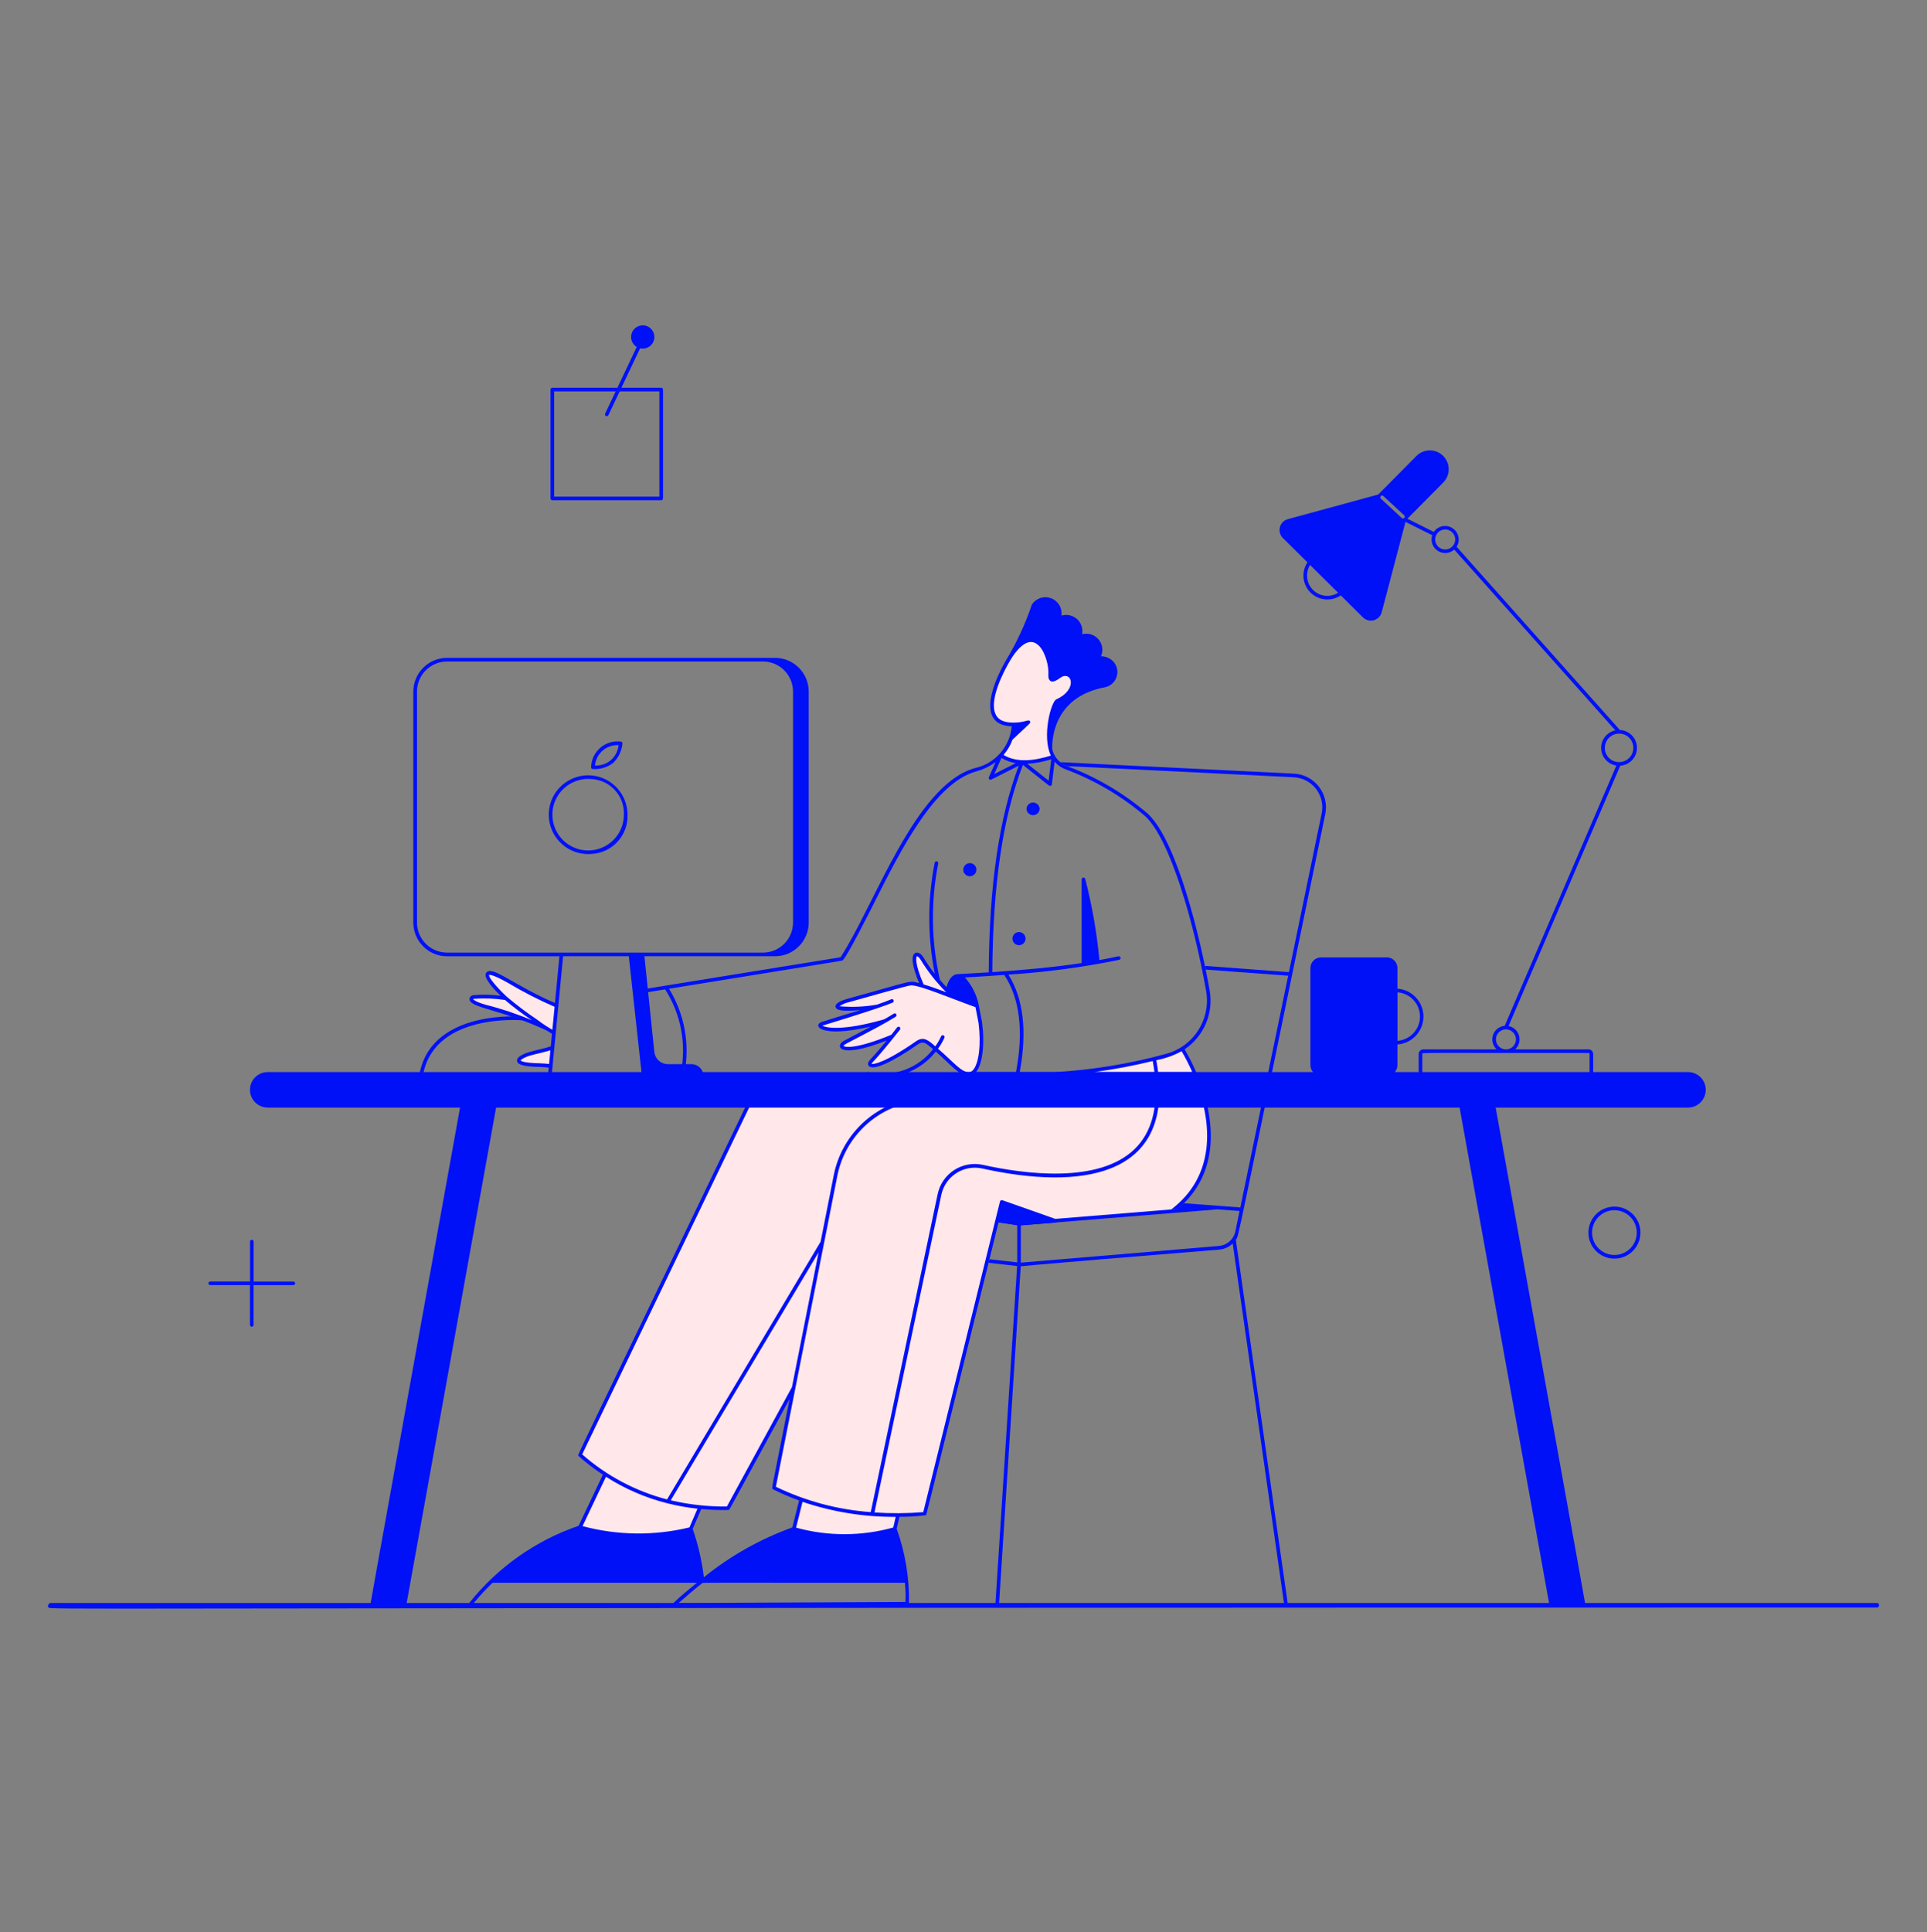 <svg width="400" height="401" viewBox="0 0 400 401" fill="none" xmlns="http://www.w3.org/2000/svg">
<rect x="0" y="0" width="400" height="401" fill="#808080" stroke="none"/>
<path d="M248.058 222.87H219.11C226.883 222.416 234.587 221.151 242.096 219.094C243.262 218.78 244.374 218.292 245.394 217.646C246.414 219.316 247.305 221.063 248.058 222.87Z" fill="#FFE7EA"/>
<path d="M87.182 222.398C90.034 209.436 108.286 210.978 108.468 210.998C108.564 211.011 108.651 211.061 108.711 211.137C108.771 211.213 108.8 211.309 108.791 211.405C108.782 211.502 108.736 211.591 108.663 211.654C108.59 211.718 108.495 211.75 108.398 211.746C108.22 211.73 90.626 210.25 87.916 222.562C87.894 222.659 87.835 222.744 87.751 222.797C87.666 222.851 87.564 222.868 87.467 222.847C87.37 222.825 87.285 222.765 87.231 222.681C87.178 222.597 87.16 222.495 87.182 222.398Z" fill="#0010F7"/>
<path d="M102.94 202.262C99.226 200.794 101.926 204.372 105.002 207.176C102.778 206.911 100.538 206.822 98.3 206.908C97.7 207.016 97.048 207.848 100.742 208.886C105.67 210.182 110.444 212.007 114.98 214.33L115.52 208.702C108.668 205.846 105.346 203.212 102.94 202.262Z" fill="#FFE7EA"/>
<path d="M114.684 217.448L114.32 221.232C113.551 221.129 112.776 221.067 112 221.048C105.436 220.934 107.756 219.328 110.034 218.68C111.2 218.346 113.152 217.954 114.684 217.448Z" fill="#FFE7EA"/>
<path d="M115.664 208.356C106.762 204.644 102.214 200.256 100.94 201.864C100.112 202.902 102.958 205.728 103.908 206.664C102.027 206.404 100.122 206.363 98.232 206.542C98.037 206.559 97.853 206.643 97.712 206.779C97.57 206.915 97.479 207.095 97.454 207.29C97.36 209.206 103.792 209.37 113.34 213.8C113.768 214.062 114.246 214.348 114.794 214.662C114.881 214.711 114.984 214.724 115.08 214.698C115.176 214.672 115.258 214.608 115.308 214.522C115.358 214.435 115.371 214.332 115.344 214.236C115.318 214.139 115.255 214.057 115.168 214.008C113.87 213.287 112.625 212.476 111.442 211.58C109.295 210.138 107.231 208.577 105.258 206.906C103.572 205.374 101.398 202.952 101.52 202.346C101.682 202.246 102.652 202.404 105.404 203.962C108.611 205.879 111.943 207.581 115.376 209.056C115.469 209.094 115.573 209.094 115.666 209.055C115.758 209.016 115.832 208.942 115.87 208.85C115.908 208.757 115.908 208.653 115.869 208.56C115.831 208.467 115.757 208.394 115.664 208.356ZM98.198 207.356C98.246 207.315 98.304 207.289 98.366 207.282C100.523 207.122 102.69 207.205 104.828 207.53C106.601 209.04 108.463 210.443 110.404 211.73C107.302 210.424 104.107 209.354 100.844 208.53C98.438 207.848 98.22 207.352 98.2 207.352L98.198 207.356Z" fill="#0010F7"/>
<path d="M114.32 221.608C113.547 221.505 112.768 221.444 111.988 221.424C108.014 221.356 107.402 220.758 107.326 220.184C107.194 219.184 109.284 218.502 109.926 218.318C111.31 217.918 112.986 217.612 114.566 217.09C114.661 217.058 114.764 217.066 114.854 217.111C114.943 217.156 115.011 217.235 115.042 217.33C115.073 217.425 115.066 217.528 115.021 217.617C114.976 217.707 114.897 217.774 114.802 217.806C113.202 218.33 111.36 218.694 110.132 219.042C108.83 219.412 108.11 219.92 108.072 220.1C108.072 220.1 108.414 220.61 112.002 220.672C112.794 220.691 113.583 220.754 114.368 220.86C114.462 220.873 114.546 220.922 114.606 220.995C114.665 221.068 114.695 221.161 114.689 221.256C114.683 221.35 114.642 221.439 114.573 221.504C114.505 221.569 114.414 221.606 114.32 221.608Z" fill="#0010F7"/>
<path d="M250.164 229.482H155.268L120.386 301.932C122.03 303.379 123.774 304.708 125.606 305.908L120.386 316.97C127.9 319.033 135.816 319.145 143.386 317.296L145.31 312.78C147.237 312.971 149.174 313.054 151.11 313.03L164.71 288.218L160.646 308.768C162.498 309.686 164.403 310.491 166.352 311.18L164.79 317.296C171.635 319.257 178.893 319.257 185.738 317.296L186.362 314.414C188.213 314.406 190.074 314.324 191.946 314.168L206.988 253.26L211.53 253.954L243.212 251.404L244.874 250.028C251.6 243.9 251.724 235.926 250.164 229.482Z" fill="#FFE7EA"/>
<path d="M201.316 222.862C199.288 223.09 197.65 220.598 194.816 218.228C192.752 216.508 191.92 215.326 190.37 216.408C181.914 222.318 179.636 221.54 180.878 220.198C182.83 218.104 184.1 216.526 185.258 215.058C175.176 219.258 173.618 217.268 175.318 216.362C178.002 214.938 181.084 213.394 183.704 211.888C172.238 215.204 168.888 213.03 170.764 212.43C174.46 211.25 178.444 210.134 182.112 208.868C171.948 210.228 172.606 208.586 176.192 207.602C180.166 206.516 188.392 204.116 189.132 204.116C189.916 204.18 190.689 204.34 191.434 204.592C188.39 197.614 190.38 197.192 191.414 198.97C192.876 201.397 194.633 203.635 196.644 205.632C197.114 206.149 197.634 206.618 198.198 207.032L202.814 208.746L203.494 212.266C204.222 217.864 203.254 222.644 201.316 222.862Z" fill="#FFE7EA"/>
<path d="M219.4 145.482C218.68 145.806 216.43 153.098 218.662 157.034C214.988 158.224 210.922 158.93 207.72 156.742C208.663 155.751 209.386 154.572 209.842 153.282L213.476 149.882C212.487 150.166 211.466 150.323 210.438 150.35C200.564 150.494 209.984 135.642 210.168 135.642C215.024 128.854 218.298 136.082 217.986 140.324C218.048 141.17 218.454 141.402 219.82 140.4C222.61 138.36 224.632 143.134 219.4 145.482Z" fill="#FFE7EA"/>
<path d="M122.726 177.228C121.088 177.356 119.448 176.987 118.023 176.17C116.597 175.352 115.451 174.124 114.734 172.645C114.017 171.166 113.763 169.505 114.005 167.879C114.246 166.253 114.973 164.738 116.089 163.532C117.205 162.325 118.658 161.483 120.26 161.116C121.862 160.748 123.538 160.872 125.068 161.471C126.598 162.071 127.912 163.117 128.839 164.475C129.765 165.833 130.26 167.438 130.26 169.082C130.336 171.16 129.586 173.183 128.174 174.709C126.762 176.236 124.803 177.141 122.726 177.228ZM122.726 161.686C121.237 161.557 119.743 161.881 118.441 162.615C117.138 163.349 116.088 164.46 115.428 165.801C114.767 167.142 114.527 168.651 114.739 170.131C114.951 171.611 115.604 172.993 116.614 174.095C117.624 175.197 118.944 175.968 120.4 176.308C121.856 176.648 123.38 176.54 124.774 175.998C126.167 175.457 127.365 174.507 128.21 173.274C129.054 172.04 129.507 170.581 129.508 169.086C129.586 167.206 128.917 165.371 127.646 163.984C126.375 162.596 124.606 161.768 122.726 161.682V161.686Z" fill="#0010F7"/>
<path d="M123.344 159.622C123.04 159.622 122.67 159.602 122.7 159.21C122.72 158.444 122.9 157.692 123.228 157C123.557 156.308 124.026 155.693 124.606 155.193C125.186 154.694 125.864 154.321 126.597 154.099C127.329 153.877 128.1 153.81 128.86 153.904C128.959 153.911 129.051 153.957 129.116 154.032C129.182 154.107 129.215 154.204 129.208 154.304C129.066 155.825 128.391 157.247 127.302 158.32C126.169 159.19 124.773 159.649 123.344 159.622ZM128.4 154.652C127.197 154.582 126.015 154.983 125.102 155.769C124.189 156.556 123.618 157.666 123.508 158.866C124.711 158.935 125.893 158.534 126.806 157.748C127.719 156.962 128.29 155.851 128.4 154.652Z" fill="#0010F7"/>
<path d="M137.25 103.822H114.65C114.601 103.822 114.552 103.812 114.506 103.793C114.461 103.774 114.419 103.746 114.384 103.711C114.349 103.677 114.322 103.635 114.303 103.589C114.284 103.544 114.274 103.495 114.274 103.446V80.846C114.274 80.746 114.314 80.65 114.384 80.58C114.455 80.509 114.55 80.47 114.65 80.47H137.25C137.35 80.47 137.445 80.509 137.516 80.58C137.586 80.65 137.626 80.746 137.626 80.846V103.446C137.626 103.495 137.616 103.544 137.597 103.589C137.579 103.635 137.551 103.677 137.516 103.711C137.481 103.746 137.44 103.774 137.394 103.793C137.348 103.812 137.299 103.822 137.25 103.822ZM115.034 103.07H136.872V81.23H115.034V103.07Z" fill="#0010F7"/>
<path d="M133.41 67.522C132.883 67.523 132.37 67.697 131.951 68.017C131.532 68.337 131.229 68.786 131.089 69.294C130.949 69.803 130.979 70.343 131.175 70.833C131.371 71.322 131.722 71.734 132.174 72.006L125.614 85.84C125.571 85.93 125.566 86.033 125.6 86.127C125.633 86.221 125.703 86.298 125.793 86.341C125.883 86.383 125.987 86.388 126.081 86.355C126.174 86.321 126.251 86.252 126.294 86.162L132.874 72.284C133.205 72.36 133.549 72.366 133.883 72.3C134.217 72.235 134.533 72.099 134.81 71.903C135.088 71.706 135.321 71.453 135.494 71.16C135.667 70.868 135.776 70.541 135.814 70.203C135.852 69.865 135.818 69.523 135.715 69.199C135.611 68.875 135.44 68.577 135.213 68.324C134.986 68.07 134.708 67.868 134.397 67.73C134.087 67.591 133.75 67.521 133.41 67.522Z" fill="#0010F7"/>
<path d="M60.896 265.97H52.644V257.704C52.648 257.653 52.641 257.601 52.624 257.553C52.607 257.505 52.58 257.461 52.545 257.423C52.511 257.386 52.468 257.356 52.422 257.335C52.375 257.315 52.324 257.304 52.273 257.304C52.222 257.304 52.171 257.315 52.124 257.335C52.078 257.356 52.035 257.386 52.001 257.423C51.966 257.461 51.939 257.505 51.922 257.553C51.905 257.601 51.898 257.653 51.902 257.704V265.958H43.636C43.538 265.958 43.444 265.997 43.374 266.066C43.305 266.135 43.266 266.229 43.266 266.328C43.266 266.426 43.305 266.52 43.374 266.589C43.444 266.659 43.538 266.698 43.636 266.698H51.89V274.964C51.89 275.062 51.929 275.156 51.998 275.225C52.068 275.295 52.162 275.334 52.26 275.334C52.358 275.334 52.452 275.295 52.522 275.225C52.591 275.156 52.63 275.062 52.63 274.964V266.71H60.898C60.947 266.709 60.995 266.7 61.039 266.681C61.084 266.662 61.125 266.635 61.159 266.6C61.194 266.566 61.221 266.525 61.239 266.48C61.258 266.435 61.267 266.387 61.267 266.339C61.267 266.29 61.257 266.242 61.238 266.197C61.22 266.152 61.192 266.112 61.158 266.077C61.123 266.043 61.083 266.016 61.038 265.997C60.993 265.979 60.945 265.969 60.896 265.97Z" fill="#0010F7"/>
<path d="M329.74 256.282C329.663 255.397 329.805 254.507 330.154 253.691C330.503 252.874 331.048 252.157 331.74 251.601C332.433 251.045 333.251 250.669 334.124 250.505C334.997 250.342 335.896 250.396 336.743 250.662C337.59 250.929 338.358 251.401 338.979 252.035C339.6 252.67 340.055 253.448 340.303 254.3C340.552 255.152 340.587 256.053 340.404 256.922C340.222 257.791 339.828 258.601 339.258 259.282C338.572 260.1 337.658 260.697 336.632 260.996C335.607 261.296 334.515 261.284 333.496 260.963C332.477 260.642 331.577 260.026 330.908 259.192C330.239 258.359 329.833 257.346 329.74 256.282ZM335.124 251.162C334.342 251.161 333.573 251.357 332.887 251.733C332.202 252.108 331.622 252.65 331.201 253.309C330.781 253.968 330.533 254.723 330.482 255.503C330.43 256.283 330.576 257.063 330.906 257.772C331.236 258.48 331.74 259.094 332.37 259.557C333 260.019 333.737 260.315 334.512 260.418C335.287 260.52 336.075 260.425 336.803 260.142C337.532 259.859 338.177 259.396 338.68 258.798C339.245 258.119 339.606 257.294 339.72 256.419C339.834 255.543 339.697 254.653 339.324 253.852C338.951 253.052 338.358 252.374 337.615 251.898C336.871 251.422 336.007 251.167 335.124 251.164V251.162Z" fill="#0010F7"/>
<path d="M215.8 167.87C215.787 167.518 215.637 167.185 215.383 166.94C215.13 166.696 214.791 166.56 214.439 166.56C214.087 166.56 213.748 166.696 213.495 166.94C213.241 167.185 213.091 167.518 213.078 167.87C213.091 168.222 213.241 168.555 213.495 168.799C213.748 169.043 214.087 169.179 214.439 169.179C214.791 169.179 215.13 169.043 215.383 168.799C215.637 168.555 215.787 168.222 215.8 167.87Z" fill="#0010F7"/>
<path d="M202.676 180.494C202.676 180.133 202.533 179.787 202.278 179.532C202.023 179.277 201.677 179.134 201.316 179.134C200.955 179.134 200.609 179.277 200.354 179.532C200.099 179.787 199.956 180.133 199.956 180.494C199.956 180.854 200.099 181.2 200.354 181.455C200.609 181.71 200.955 181.854 201.316 181.854C201.677 181.854 202.023 181.71 202.278 181.455C202.533 181.2 202.676 180.854 202.676 180.494Z" fill="#0010F7"/>
<path d="M212.882 194.8C212.882 194.438 212.738 194.092 212.483 193.837C212.228 193.581 211.881 193.438 211.52 193.438C211.159 193.438 210.812 193.581 210.557 193.837C210.301 194.092 210.158 194.438 210.158 194.8C210.158 195.161 210.301 195.507 210.557 195.763C210.812 196.018 211.159 196.162 211.52 196.162C211.881 196.162 212.228 196.018 212.483 195.763C212.738 195.507 212.882 195.161 212.882 194.8Z" fill="#0010F7"/>
<path d="M389.676 332.682H188.682C188.773 327.436 187.908 322.218 186.132 317.282L186.702 314.792C188.535 314.798 190.367 314.69 192.186 314.468C192.346 314.312 191.166 318.908 207.274 253.694L211.56 254.338L219.082 253.738C219.168 253.731 219.25 253.695 219.312 253.636C219.375 253.577 219.416 253.497 219.427 253.412C219.438 253.326 219.42 253.239 219.374 253.165C219.329 253.092 219.26 253.036 219.178 253.008L208.066 249.088C208.016 249.07 207.964 249.063 207.911 249.067C207.859 249.071 207.807 249.086 207.761 249.111C207.715 249.136 207.674 249.17 207.641 249.211C207.609 249.253 207.585 249.301 207.572 249.352C207.332 250.328 191.772 313.352 191.648 313.828C188.279 314.098 184.896 314.118 181.524 313.89L195.394 247.99C195.587 247.069 195.96 246.196 196.493 245.421C197.026 244.646 197.707 243.984 198.497 243.474C199.287 242.964 200.171 242.616 201.097 242.449C202.022 242.283 202.972 242.302 203.89 242.506C224.394 247.046 242.64 244.18 240.49 223.26H247.8C252.092 233.522 252.02 244.26 243.144 250.984L243.104 251.018L244.446 250.91C252.942 243.84 252.734 232.956 248.396 222.74C247.678 221.028 246.843 219.369 245.898 217.772C247.857 216.457 249.391 214.602 250.315 212.431C251.238 210.261 251.51 207.868 251.098 205.546C249.16 194.534 244.27 174.416 238.234 168.858C233.275 164.625 227.617 161.288 221.514 158.996C220.744 158.719 220.057 158.252 219.516 157.638C218.975 157.025 218.598 156.284 218.42 155.486C218.366 154.518 218.106 144.696 229.42 142.622C230.019 142.488 230.568 142.185 231.001 141.75C231.435 141.315 231.735 140.765 231.867 140.165C231.999 139.565 231.956 138.94 231.745 138.364C231.534 137.787 231.162 137.282 230.674 136.91C230.059 136.447 229.311 136.196 228.542 136.194C228.793 135.618 228.877 134.982 228.784 134.361C228.69 133.739 228.423 133.157 228.014 132.68C227.604 132.203 227.069 131.851 226.468 131.665C225.868 131.479 225.227 131.466 224.62 131.628C224.731 131.058 224.692 130.469 224.507 129.918C224.323 129.367 223.999 128.874 223.568 128.485C223.136 128.097 222.611 127.826 222.044 127.701C221.477 127.575 220.887 127.598 220.332 127.768C220.436 127.013 220.28 126.245 219.891 125.591C219.501 124.936 218.901 124.433 218.188 124.164C217.475 123.895 216.692 123.876 215.967 124.11C215.242 124.345 214.619 124.818 214.198 125.454C212.822 129.536 210.999 133.453 208.764 137.136C205.384 143.056 203.18 150.536 210.016 150.736C209.826 152.812 208.978 154.773 207.596 156.334C206.215 157.896 204.371 158.976 202.334 159.418C189.934 162.926 181.614 187.704 174.484 198.668L134.062 205.222C134.013 205.23 133.966 205.247 133.924 205.273C133.882 205.299 133.846 205.334 133.817 205.374C133.758 205.455 133.735 205.556 133.751 205.655C133.767 205.753 133.822 205.841 133.903 205.9C133.984 205.958 134.085 205.982 134.184 205.966L138.068 205.334C141.381 210.513 142.54 216.78 141.3 222.802C141.282 222.9 141.304 223.001 141.361 223.083C141.418 223.165 141.505 223.221 141.603 223.239C141.701 223.256 141.802 223.234 141.884 223.178C141.966 223.121 142.022 223.034 142.04 222.936C143.261 216.837 142.13 210.503 138.874 205.204C173.03 199.654 174.654 199.424 174.856 199.35C175.612 199.062 181.128 188.044 181.474 187.35C187.036 176.302 193.96 162.55 202.554 160.12C204.032 159.72 205.426 159.057 206.668 158.162L205.268 161.3C205.237 161.371 205.229 161.45 205.244 161.526C205.259 161.602 205.298 161.671 205.354 161.724C205.41 161.778 205.481 161.813 205.558 161.825C205.634 161.836 205.713 161.824 205.782 161.79L211.472 158.908C207.382 169.708 205.342 183.766 205.236 201.798C201.338 202.056 198.59 202.17 198.792 202.176C198.062 202.188 197.096 202.684 196.462 204.862C196.022 204.398 195.57 203.902 195.114 203.378C193.294 195.433 193.173 187.194 194.758 179.2C194.778 179.102 194.758 179 194.702 178.917C194.647 178.834 194.561 178.776 194.463 178.757C194.365 178.737 194.263 178.757 194.18 178.812C194.097 178.868 194.04 178.954 194.02 179.052C192.522 186.661 192.531 194.49 194.048 202.096C193.201 201.047 192.429 199.94 191.74 198.782C191.236 197.916 190.54 197.52 190 197.782C189.036 198.27 189.318 200.48 190.79 204.03C188.544 203.442 189.83 203.474 176.092 207.23C174.816 207.58 173.32 208.164 173.438 208.954C173.522 209.514 174.296 209.764 175.994 209.764C179.35 209.764 180.784 208.844 170.652 212.064C168.55 212.73 170.108 215.566 180.82 213.028C179.836 213.554 176.02 215.552 175.14 216.028C173.36 216.974 173.8 219.966 184.072 215.942C183.136 217.1 182.06 218.374 180.604 219.942C179.944 220.654 180.242 221.11 180.35 221.234C181.228 222.234 185.15 220.512 190.584 216.716C191.602 216.004 192.144 216.402 193.682 217.748C192.133 219.734 190.049 221.236 187.675 222.078C185.301 222.92 182.736 223.067 180.282 222.502C180.184 222.484 180.082 222.507 180.001 222.564C179.919 222.622 179.863 222.709 179.846 222.808C179.829 222.906 179.851 223.007 179.909 223.089C179.966 223.171 180.054 223.226 180.152 223.244C182.734 223.828 185.428 223.668 187.923 222.783C190.417 221.898 192.61 220.324 194.246 218.244C197.344 220.904 199.056 223.244 201.046 223.244H239.712C240.42 229.96 239.02 235.072 235.534 238.464C228.058 245.74 212.592 243.65 204.038 241.756C203.022 241.53 201.972 241.509 200.948 241.692C199.924 241.876 198.946 242.261 198.072 242.825C197.197 243.389 196.444 244.121 195.854 244.978C195.265 245.835 194.851 246.801 194.638 247.82L180.748 313.82C173.91 313.324 167.227 311.538 161.054 308.556C184.854 188.204 166.618 280.4 173.8 244.082C174.542 240.273 176.409 236.774 179.161 234.037C181.912 231.3 185.421 229.451 189.234 228.73C189.332 228.711 189.419 228.654 189.475 228.571C189.531 228.488 189.552 228.387 189.533 228.289C189.514 228.191 189.457 228.104 189.374 228.048C189.292 227.992 189.19 227.971 189.092 227.99C185.132 228.739 181.488 230.659 178.63 233.502C175.773 236.344 173.833 239.978 173.062 243.934L170.34 257.698L138.464 311.186C131.941 309.492 125.907 306.289 120.85 301.834L155.6 229.65C155.643 229.56 155.649 229.456 155.616 229.362C155.583 229.268 155.514 229.191 155.424 229.148C155.334 229.104 155.231 229.099 155.137 229.132C155.042 229.165 154.965 229.234 154.922 229.324C118.348 305.468 119.856 301.836 120.09 302.168C121.678 303.584 123.367 304.884 125.144 306.056L120.112 316.656C111.171 319.728 103.291 325.287 97.4 332.682H10.428C10.15 332.682 9.472 333.682 10.51 333.74C15.202 334.04 56.51 333.62 389.672 333.62C390.17 333.614 390.174 332.682 389.676 332.682ZM245.276 218.168C246.101 219.565 246.841 221.012 247.49 222.5H240.4C240.303 221.7 240.175 220.876 240.016 220.028C241.856 219.69 243.629 219.06 245.27 218.162L245.276 218.168ZM218.216 157.574L217.674 162.018L213.25 158.514C214.938 158.411 216.607 158.095 218.216 157.574ZM206.646 148.206C205.282 145.206 208.324 139.332 209.756 136.94C210.768 135.25 212.684 132.74 214.57 133.322C216.324 133.87 217.3 136.654 217.548 138.522C217.748 140.086 217.444 140.522 217.824 141.098C218.224 141.698 218.982 141.398 219.598 141.008C220.086 140.7 220.576 140.19 221.308 140.296C222.728 140.496 222.954 143.342 219.508 145.026L219.252 145.146C218.176 145.634 216.236 152.82 218.13 156.816C214.93 157.816 211.172 158.416 208.306 156.67C209.117 155.737 209.748 154.663 210.17 153.502C214.1 149.82 213.91 150.08 213.838 149.768C213.578 149.13 213.038 149.914 210.51 149.968C208.894 149.972 207.326 149.696 206.646 148.206ZM207.884 157.3C208.792 157.848 209.798 158.216 210.846 158.384L206.382 160.646L207.884 157.3ZM212.332 158.746C218.132 163.346 217.766 163.104 217.966 163.104C218.058 163.104 218.147 163.07 218.216 163.01C218.285 162.949 218.329 162.865 218.34 162.774L218.914 158.068C219.536 158.813 220.351 159.374 221.27 159.69C227.279 161.946 232.849 165.231 237.732 169.398C242.858 174.116 247.874 191.504 250.364 205.662C250.859 208.492 250.275 211.404 248.726 213.824C247.177 216.244 244.777 217.994 242 218.73C234.518 220.775 226.843 222.037 219.1 222.494H211.67C213.238 214.058 212.45 207.258 209.32 202.27C217.042 201.781 224.721 200.758 232.302 199.206C232.4 199.184 232.485 199.125 232.539 199.041C232.593 198.957 232.611 198.855 232.59 198.758C232.569 198.66 232.51 198.575 232.426 198.521C232.342 198.467 232.24 198.448 232.142 198.47C230.818 198.76 229.5 199.022 228.21 199.254C227.677 193.572 226.693 187.941 225.268 182.416L225.244 182.354C225.213 182.286 225.164 182.23 225.101 182.191C225.038 182.152 224.965 182.132 224.892 182.135C224.818 182.137 224.746 182.161 224.686 182.204C224.626 182.247 224.58 182.307 224.554 182.376C224.494 182.576 224.528 181.552 224.528 199.872C218.582 200.774 211.96 201.354 205.982 201.756C206.088 183.598 208.168 169.516 212.332 158.746ZM208.464 202.334C211.686 207.212 212.506 213.992 210.902 222.494H202.6C203.938 220.894 204.446 216.786 203.858 212.19L203.172 208.644C202.756 206.489 201.759 204.489 200.288 202.86C203.212 202.696 205.928 202.522 208.464 202.334ZM190.34 198.46C190.402 198.428 190.74 198.576 191.09 199.16C192.591 201.619 194.38 203.891 196.42 205.926C194.98 205.38 193.204 204.744 191.718 204.3C189.816 199.896 190.152 198.556 190.34 198.46ZM194.708 217.646C195.233 216.934 195.682 216.168 196.046 215.362C196.083 215.269 196.082 215.165 196.043 215.074C196.004 214.982 195.931 214.909 195.838 214.872C195.745 214.834 195.642 214.835 195.55 214.874C195.458 214.913 195.385 214.987 195.348 215.08C195.02 215.81 194.618 216.505 194.148 217.154C192.678 215.866 191.7 215.024 190.148 216.102C183.548 220.702 181.18 220.928 180.936 220.794C180.958 220.458 181.262 220.694 186.818 213.686C186.88 213.608 186.909 213.508 186.898 213.409C186.887 213.31 186.837 213.219 186.759 213.157C186.681 213.094 186.581 213.066 186.482 213.077C186.383 213.088 186.292 213.138 186.23 213.216L185.03 214.748C177.53 217.854 175.262 217.328 175.104 217.044C175.118 216.822 175.954 216.444 178.176 215.284C180.65 213.988 183.736 212.378 185.93 211.006C186.015 210.953 186.075 210.868 186.097 210.771C186.119 210.673 186.102 210.571 186.049 210.487C185.996 210.402 185.911 210.342 185.814 210.32C185.717 210.297 185.615 210.315 185.53 210.368C184.93 210.744 184.264 211.136 183.556 211.538C174.68 214.102 171.272 213.244 170.716 212.858C170.768 212.83 182.666 209.234 185.316 208.068C185.403 208.025 185.471 207.95 185.504 207.859C185.537 207.768 185.534 207.668 185.495 207.579C185.456 207.49 185.384 207.42 185.295 207.382C185.205 207.345 185.104 207.344 185.014 207.38C184.274 207.704 183.23 208.088 182.028 208.5C179.461 208.953 176.846 209.066 174.25 208.834C174.868 208.414 175.561 208.118 176.292 207.964C179.892 206.982 188.452 204.5 189.132 204.492C191.046 204.492 197.006 207.052 202.486 209.022L203.122 212.308C203.678 216.662 203.214 220.668 201.996 222.052C201.895 222.185 201.765 222.294 201.616 222.371C201.467 222.448 201.303 222.49 201.136 222.496C199.528 222.58 197.938 220.398 194.708 217.646ZM227.128 222.494C231.217 221.946 235.273 221.181 239.28 220.202C239.426 220.986 239.544 221.75 239.64 222.494H227.128ZM145.708 328.612C145.954 328.412 142.668 328.482 187.83 328.482C187.983 329.805 188.023 331.138 187.948 332.468C181.208 332.48 151.716 332.668 140.904 332.668C142.372 331.348 144.062 329.914 145.708 328.612ZM125.786 306.482C129.695 308.988 133.985 310.844 138.488 311.978C138.526 311.996 138.566 312.006 138.608 312.008C140.638 312.515 142.7 312.883 144.78 313.11L143.11 316.994C135.808 318.761 128.179 318.67 120.922 316.728L125.786 306.482ZM166.586 311.682C172.815 313.789 179.352 314.844 185.928 314.804L185.422 317.014C178.824 318.852 171.849 318.862 165.246 317.042L166.586 311.682ZM160.4 309.05C162.173 309.951 164.001 310.739 165.874 311.41L164.474 316.996C157.816 319.398 151.607 322.896 146.102 327.346C145.693 323.926 144.916 320.561 143.784 317.308L145.56 313.18C147.454 313.354 149.356 313.421 151.258 313.38C151.496 313.276 151.224 313.6 163.908 290.328C160.04 309.904 160.146 308.82 160.4 309.05ZM169.924 259.896L164.4 287.852L150.886 312.652C146.963 312.698 143.048 312.268 139.228 311.374L169.924 259.896ZM102.25 328.482H144.664C143.372 329.524 140.934 331.552 139.782 332.682H98.36C99.57 331.204 100.869 329.801 102.25 328.482Z" fill="#0010F7"/>
<path d="M268.59 160.558L220.088 158.178C220.534 158.542 221.042 158.822 221.588 159.004L268.552 161.31C269.451 161.355 270.329 161.593 271.126 162.01C271.924 162.426 272.622 163.009 273.173 163.721C273.724 164.432 274.114 165.254 274.318 166.13C274.521 167.006 274.533 167.916 274.352 168.798L267.552 201.756L250.128 200.462C250.182 200.72 250.234 200.976 250.286 201.228L267.398 202.498L257.468 250.588L245.754 249.716C245.345 250.116 244.911 250.509 244.454 250.896L211.546 253.574L207.456 252.95C207.394 253.196 207.334 253.44 207.274 253.684L211.154 254.284V261.992L205.386 261.34L205.202 262.078L211.134 262.746L206.616 333.034C206.613 333.131 206.648 333.226 206.714 333.298C206.78 333.37 206.871 333.413 206.968 333.42C207.065 333.426 207.161 333.394 207.235 333.331C207.309 333.268 207.356 333.179 207.366 333.082L211.884 262.808C212.166 262.808 208.484 262.964 253.084 259.344C254.137 259.254 255.126 258.803 255.884 258.068L266.586 333.112C266.593 333.161 266.61 333.208 266.635 333.25C266.66 333.293 266.694 333.33 266.733 333.36C266.773 333.389 266.818 333.411 266.866 333.423C266.914 333.435 266.964 333.438 267.013 333.431C267.062 333.424 267.109 333.407 267.152 333.382C267.194 333.356 267.231 333.323 267.261 333.283C267.291 333.244 267.312 333.198 267.324 333.15C267.337 333.102 267.339 333.053 267.332 333.004L256.532 257.286C257.224 256.236 255.866 261.956 275.094 168.958C275.297 167.969 275.284 166.949 275.056 165.966C274.828 164.983 274.39 164.061 273.772 163.263C273.154 162.465 272.371 161.811 271.477 161.344C270.583 160.877 269.598 160.608 268.59 160.558ZM256.4 255.722C256.203 256.49 255.772 257.178 255.167 257.691C254.562 258.204 253.812 258.517 253.022 258.586C253.022 258.586 211.994 262.048 211.9 262.048V254.3C211.9 254.3 252.606 250.99 252.7 250.99L257.3 251.33L256.4 255.722Z" fill="#0010F7"/>
<path d="M350.382 222.494H330.704V218.734C330.704 218.483 330.604 218.243 330.427 218.065C330.25 217.888 330.011 217.787 329.76 217.786H314.514C314.897 217.431 315.174 216.978 315.316 216.476C315.457 215.974 315.457 215.443 315.315 214.941C315.173 214.439 314.896 213.986 314.512 213.632C314.129 213.278 313.656 213.037 313.144 212.936L336.33 158.912C337.277 158.848 338.163 158.425 338.807 157.729C339.452 157.033 339.805 156.116 339.795 155.168C339.784 154.219 339.411 153.311 338.752 152.628C338.093 151.946 337.198 151.542 336.25 151.5L302.366 113.482C302.758 112.853 302.888 112.096 302.728 111.373C302.567 110.65 302.13 110.018 301.509 109.615C300.888 109.211 300.133 109.066 299.407 109.213C298.681 109.359 298.042 109.785 297.626 110.398L292.138 107.656L299.58 100.15C299.942 99.784 300.229 99.351 300.424 98.875C300.619 98.399 300.718 97.889 300.716 97.374C300.714 96.86 300.611 96.351 300.412 95.876C300.213 95.402 299.922 94.971 299.557 94.609C299.192 94.246 298.759 93.96 298.282 93.765C297.806 93.57 297.296 93.47 296.782 93.473C296.267 93.475 295.758 93.578 295.284 93.777C294.809 93.976 294.378 94.266 294.016 94.632L286.09 102.632L267.324 107.746C266.929 107.853 266.569 108.063 266.28 108.354C265.992 108.645 265.785 109.006 265.681 109.403C265.577 109.799 265.579 110.215 265.687 110.611C265.795 111.006 266.005 111.366 266.296 111.654L271.394 116.708C270.757 117.665 270.472 118.814 270.588 119.959C270.704 121.103 271.214 122.171 272.031 122.981C272.848 123.791 273.921 124.292 275.066 124.398C276.211 124.504 277.358 124.209 278.31 123.564L282.91 128.128C283.2 128.416 283.562 128.623 283.958 128.728C284.354 128.832 284.77 128.83 285.165 128.723C285.56 128.615 285.92 128.405 286.208 128.114C286.496 127.823 286.702 127.462 286.806 127.066L291.748 108.308L297.294 111.076C297.102 111.667 297.11 112.305 297.317 112.892C297.524 113.478 297.918 113.98 298.439 114.32C298.959 114.661 299.577 114.82 300.197 114.774C300.818 114.728 301.405 114.479 301.87 114.066L335.306 151.574C334.455 151.754 333.694 152.227 333.155 152.911C332.617 153.595 332.337 154.446 332.362 155.316C332.388 156.186 332.718 157.019 333.295 157.67C333.872 158.322 334.66 158.75 335.52 158.88L312.34 212.892C311.796 212.942 311.278 213.148 310.848 213.487C310.419 213.825 310.097 214.28 309.921 214.797C309.744 215.315 309.722 215.872 309.856 216.402C309.989 216.932 310.273 217.412 310.674 217.784H295.428C295.177 217.785 294.938 217.886 294.761 218.063C294.584 218.241 294.485 218.481 294.484 218.732V222.492H289.534C289.883 222.094 290.075 221.583 290.074 221.054V216.762C291.539 216.66 292.911 216.006 293.912 214.932C294.914 213.858 295.471 212.444 295.471 210.976C295.471 209.507 294.914 208.093 293.912 207.019C292.911 205.946 291.539 205.292 290.074 205.19V200.896C290.074 200.312 289.842 199.753 289.43 199.34C289.017 198.927 288.457 198.696 287.874 198.696H274.212C273.629 198.696 273.069 198.927 272.656 199.34C272.244 199.753 272.012 200.312 272.012 200.896V221.058C272.012 221.586 272.203 222.096 272.552 222.494H145.874C145.7 222.014 145.383 221.6 144.966 221.307C144.549 221.014 144.052 220.857 143.542 220.856H138.624C137.931 220.851 137.264 220.593 136.748 220.13C136.232 219.667 135.904 219.032 135.824 218.344L133.764 198.458H160.87C162.727 198.458 164.507 197.72 165.82 196.407C167.133 195.095 167.87 193.314 167.87 191.458V143.528C167.87 141.671 167.133 139.891 165.82 138.578C164.507 137.265 162.727 136.528 160.87 136.528H92.8C90.944 136.528 89.163 137.265 87.85 138.578C86.537 139.891 85.8 141.671 85.8 143.528V191.468C85.8 193.324 86.537 195.105 87.85 196.417C89.163 197.73 90.944 198.468 92.8 198.468H116.126L113.82 222.494H55.574C54.597 222.494 53.66 222.882 52.969 223.573C52.278 224.264 51.89 225.201 51.89 226.178C51.89 227.155 52.278 228.092 52.969 228.783C53.66 229.474 54.597 229.862 55.574 229.862H95.496C75.612 339.958 76.922 332.512 76.922 333.062C76.922 333.161 76.962 333.257 77.032 333.328C77.103 333.398 77.198 333.438 77.298 333.438H83.964C84.052 333.438 84.138 333.407 84.205 333.35C84.273 333.293 84.319 333.215 84.334 333.128L102.98 229.862H302.98L321.628 333.118C321.643 333.205 321.689 333.283 321.757 333.34C321.824 333.397 321.91 333.428 321.998 333.428H328.662C328.762 333.428 328.857 333.388 328.928 333.318C328.998 333.247 329.038 333.151 329.038 333.052C329.038 332.514 330.29 339.632 310.466 229.862H350.388C351.365 229.862 352.302 229.474 352.993 228.783C353.684 228.092 354.072 227.155 354.072 226.178C354.072 225.201 353.684 224.264 352.993 223.573C352.302 222.882 351.365 222.494 350.388 222.494H350.382ZM274.062 123.406C273.477 123.191 272.947 122.848 272.511 122.403C272.075 121.958 271.743 121.422 271.54 120.832C271.337 120.243 271.267 119.616 271.336 118.997C271.406 118.378 271.612 117.781 271.94 117.252L277.764 123.024C277.218 123.367 276.6 123.581 275.958 123.647C275.316 123.713 274.667 123.631 274.062 123.406ZM290.992 107.528L286.622 103.482C286.555 103.412 286.518 103.32 286.517 103.224C286.516 103.128 286.551 103.035 286.616 102.964C286.681 102.894 286.771 102.85 286.866 102.843C286.962 102.836 287.057 102.865 287.132 102.926L291.502 106.974C291.564 107.043 291.597 107.133 291.597 107.225C291.596 107.318 291.562 107.407 291.5 107.476C291.437 107.545 291.352 107.588 291.26 107.597C291.168 107.607 291.075 107.582 291 107.528H290.992ZM299.992 114.042C299.581 114.042 299.179 113.92 298.837 113.692C298.495 113.464 298.228 113.14 298.071 112.76C297.913 112.38 297.872 111.962 297.952 111.559C298.032 111.155 298.23 110.785 298.521 110.494C298.811 110.204 299.182 110.006 299.585 109.925C299.988 109.845 300.406 109.887 300.786 110.044C301.166 110.202 301.49 110.468 301.719 110.81C301.947 111.152 302.068 111.554 302.068 111.966C302.067 112.239 302.013 112.509 301.908 112.761C301.803 113.013 301.649 113.242 301.456 113.435C301.262 113.628 301.033 113.781 300.78 113.885C300.528 113.989 300.257 114.042 299.984 114.042H299.992ZM333.124 155.21C333.124 154.624 333.297 154.051 333.622 153.564C333.947 153.076 334.41 152.696 334.951 152.472C335.492 152.247 336.087 152.188 336.662 152.302C337.237 152.416 337.765 152.698 338.179 153.112C338.594 153.526 338.876 154.053 338.991 154.628C339.105 155.202 339.047 155.798 338.823 156.339C338.599 156.881 338.22 157.344 337.733 157.669C337.246 157.995 336.674 158.169 336.088 158.17C335.698 158.171 335.312 158.095 334.952 157.947C334.592 157.798 334.264 157.581 333.988 157.306C333.712 157.031 333.493 156.704 333.344 156.345C333.194 155.985 333.117 155.599 333.116 155.21H333.124ZM290.086 205.944C291.356 206.038 292.543 206.61 293.409 207.543C294.275 208.476 294.756 209.702 294.756 210.976C294.756 212.249 294.275 213.475 293.409 214.408C292.543 215.342 291.356 215.913 290.086 216.008V205.944ZM92.8 197.706C91.148 197.705 89.564 197.049 88.394 195.883C87.224 194.716 86.564 193.134 86.558 191.482V143.528C86.558 142.708 86.719 141.896 87.032 141.138C87.346 140.38 87.806 139.692 88.385 139.112C88.965 138.532 89.653 138.072 90.411 137.758C91.168 137.444 91.98 137.282 92.8 137.282H158.376C160.03 137.284 161.615 137.942 162.785 139.111C163.954 140.28 164.612 141.866 164.614 143.52V191.47C164.611 193.123 163.953 194.708 162.784 195.877C161.615 197.046 160.029 197.704 158.376 197.706H92.8ZM114.58 222.494L116.886 198.458H130.526L133.156 222.494H114.58ZM310.524 215.71C310.524 215.299 310.646 214.898 310.874 214.556C311.102 214.215 311.426 213.949 311.806 213.792C312.185 213.635 312.602 213.593 313.005 213.674C313.408 213.754 313.778 213.951 314.068 214.242C314.358 214.532 314.556 214.902 314.636 215.305C314.716 215.707 314.675 216.125 314.518 216.504C314.361 216.883 314.095 217.208 313.753 217.436C313.412 217.664 313.011 217.786 312.6 217.786C312.049 217.786 311.521 217.567 311.131 217.178C310.741 216.789 310.521 216.261 310.52 215.71H310.524ZM329.956 222.494H295.24V218.734C295.24 218.43 293.162 218.534 329.758 218.534C329.811 218.534 329.862 218.555 329.899 218.592C329.937 218.63 329.958 218.681 329.958 218.734L329.956 222.494Z" fill="#0010F7"/>
</svg>
